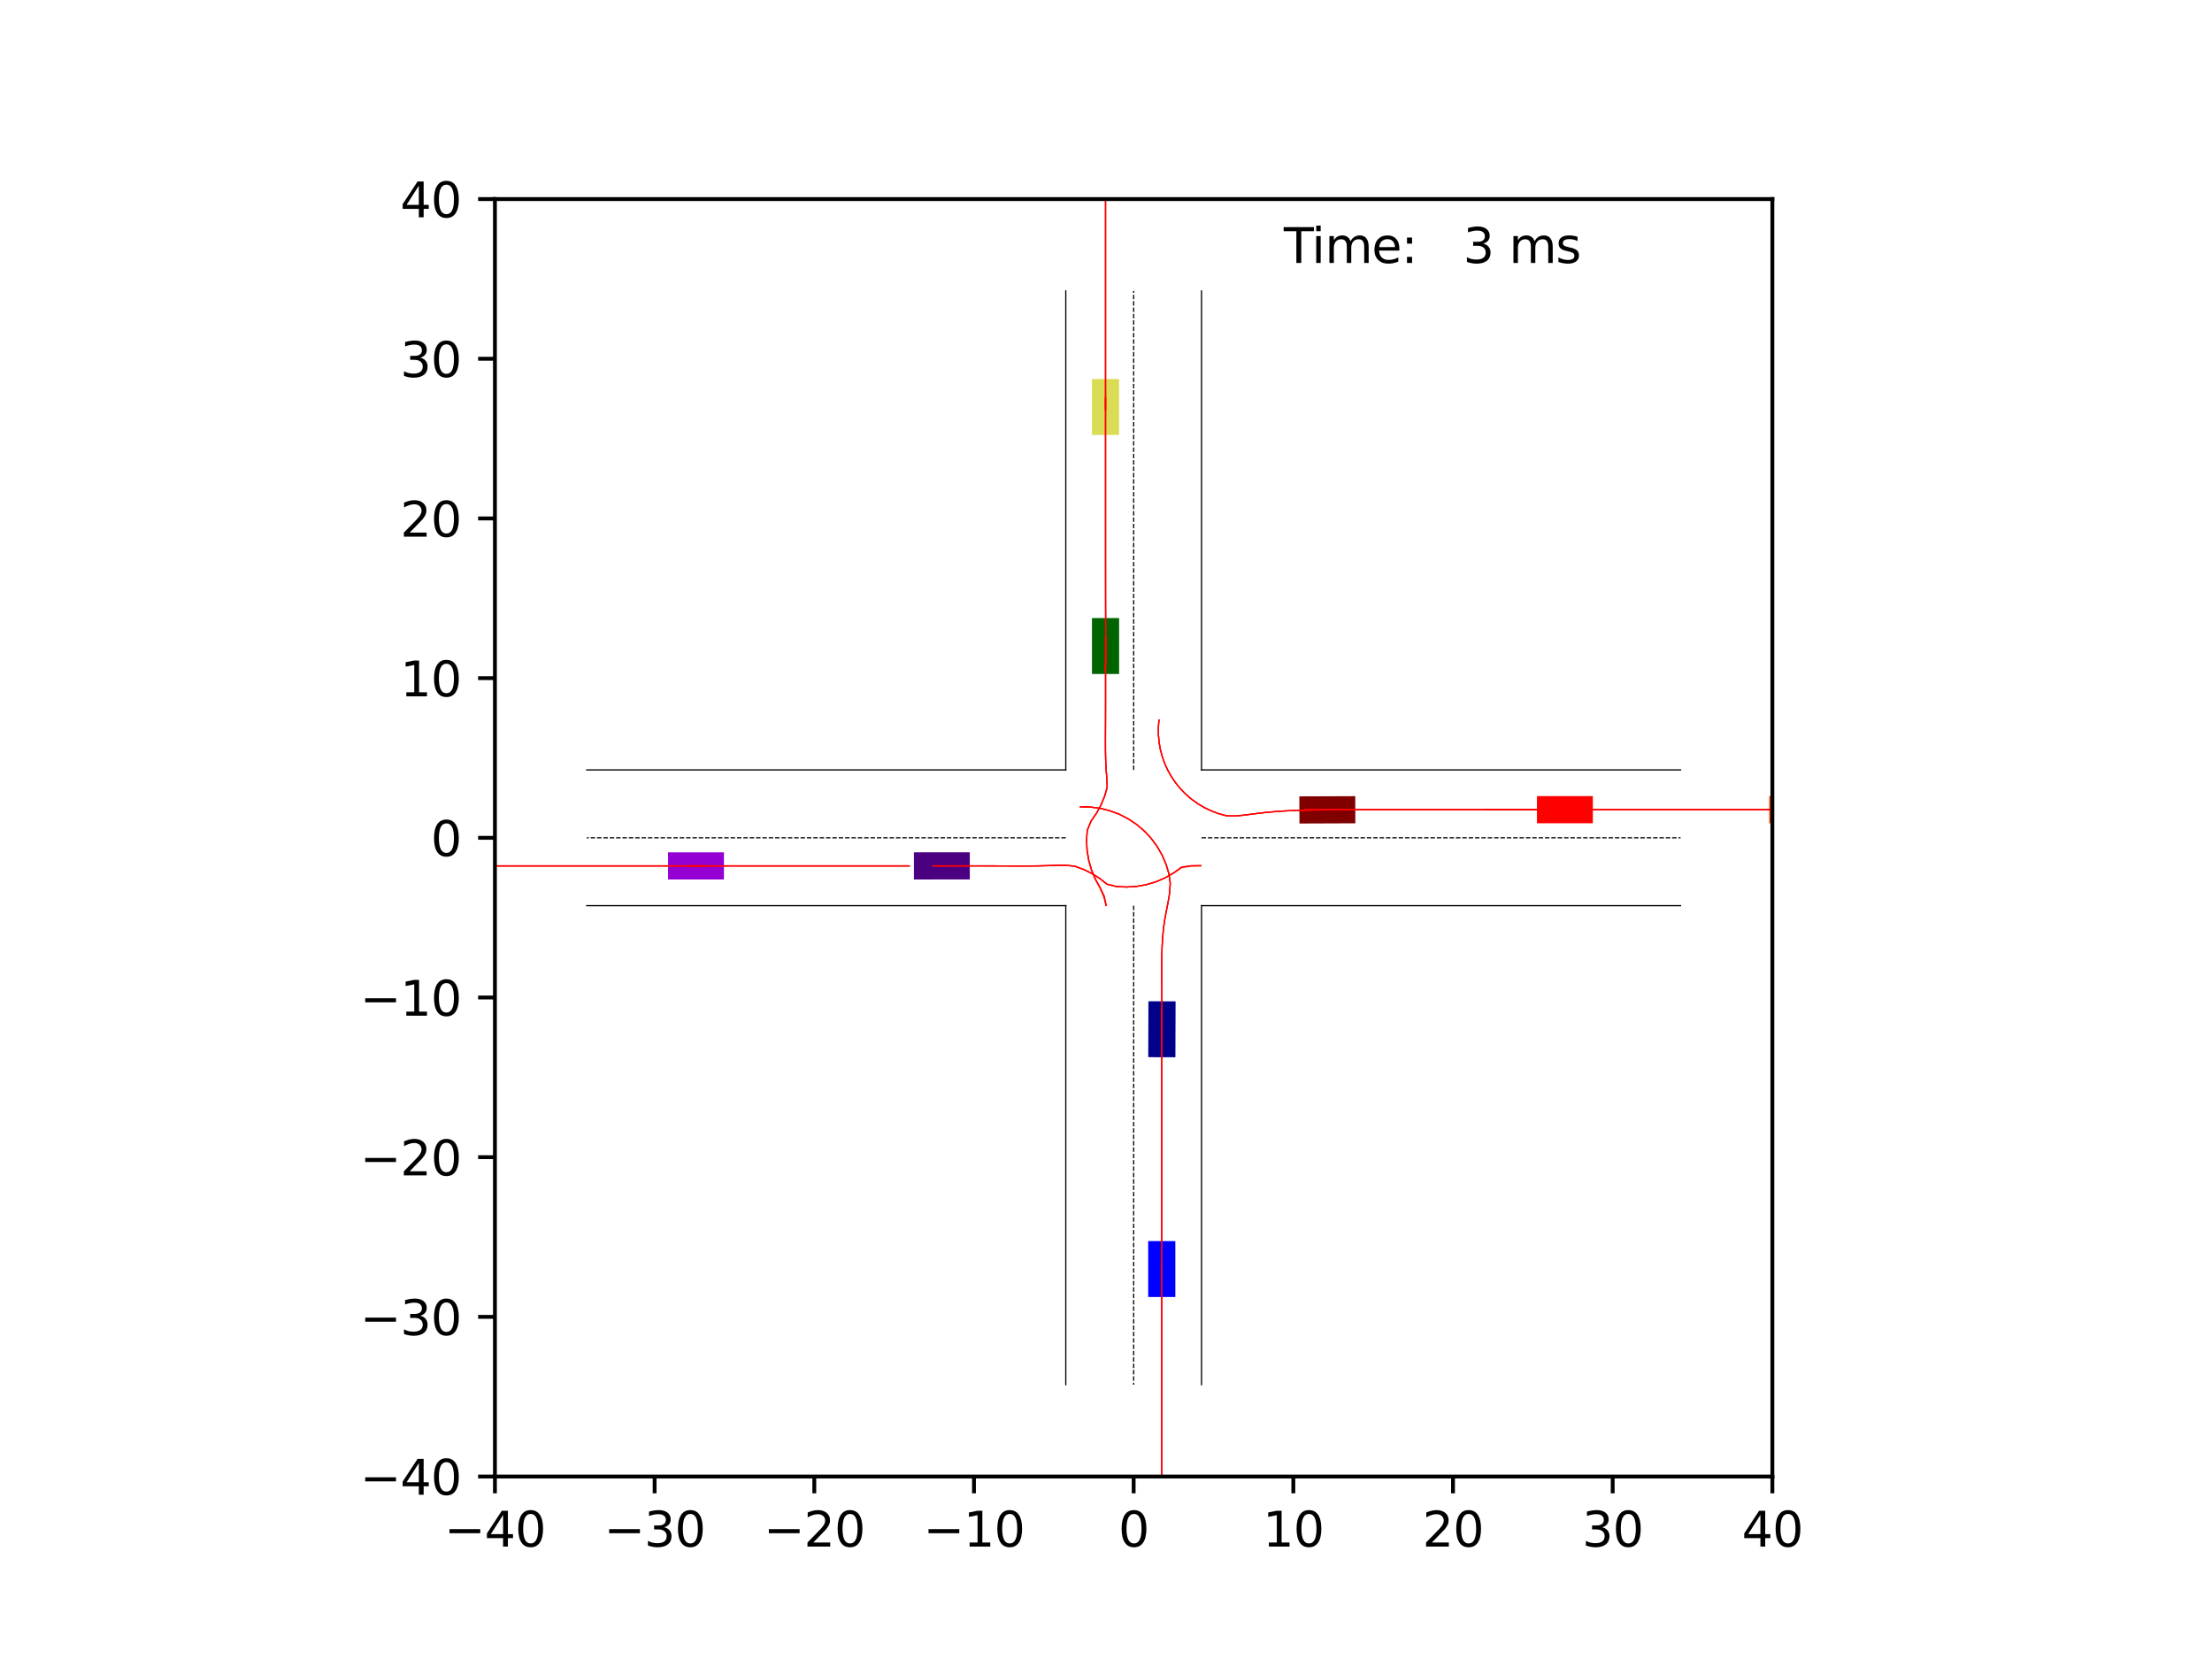<?xml version="1.0" encoding="utf-8" standalone="no"?>
<!DOCTYPE svg PUBLIC "-//W3C//DTD SVG 1.1//EN"
  "http://www.w3.org/Graphics/SVG/1.1/DTD/svg11.dtd">
<svg xmlns:xlink="http://www.w3.org/1999/xlink" width="460.8pt" height="345.6pt" viewBox="0 0 460.8 345.6" xmlns="http://www.w3.org/2000/svg" version="1.1">
 <defs>
  <style type="text/css">*{stroke-linejoin: round; stroke-linecap: butt}</style>
 </defs>
 <g id="figure_1">
  <g id="patch_1">
   <path d="M 0 345.6 
L 460.8 345.6 
L 460.8 0 
L 0 0 
z
" style="fill: #ffffff"/>
  </g>
  <g id="axes_1">
   <g id="patch_2">
    <path d="M 103.104 307.584 
L 369.216 307.584 
L 369.216 41.472 
L 103.104 41.472 
z
" style="fill: #ffffff"/>
   </g>
   <g id="patch_3">
    <path d="M 244.857 220.246 
L 244.893 208.603 
L 239.238 208.586 
L 239.202 220.228 
z
" clip-path="url(#pbbbda86563)" style="fill: #00008b"/>
   </g>
   <g id="patch_4">
    <path d="M 282.322 165.854 
L 270.679 165.899 
L 270.701 171.554 
L 282.344 171.509 
z
" clip-path="url(#pbbbda86563)" style="fill: #800000"/>
   </g>
   <g id="patch_5">
    <path d="M 227.477 128.76 
L 227.478 140.403 
L 233.133 140.402 
L 233.132 128.76 
z
" clip-path="url(#pbbbda86563)" style="fill: #006400"/>
   </g>
   <g id="patch_6">
    <path d="M 190.388 183.21 
L 202.03 183.205 
L 202.027 177.55 
L 190.385 177.555 
z
" clip-path="url(#pbbbda86563)" style="fill: #4b0082"/>
   </g>
   <g id="patch_7">
    <path d="M 244.843 270.186 
L 244.843 258.543 
L 239.188 258.543 
L 239.188 270.186 
z
" clip-path="url(#pbbbda86563)" style="fill: #0000ff"/>
   </g>
   <g id="patch_8">
    <path d="M 331.818 165.845 
L 320.175 165.845 
L 320.175 171.5 
L 331.818 171.5 
z
" clip-path="url(#pbbbda86563)" style="fill: #ff0000"/>
   </g>
   <g id="patch_9">
    <path d="M 227.477 78.96 
L 227.477 90.602 
L 233.132 90.602 
L 233.132 78.96 
z
" clip-path="url(#pbbbda86563)" style="fill: #dbdc56"/>
   </g>
   <g id="patch_10">
    <path d="M 139.166 183.211 
L 150.808 183.211 
L 150.808 177.556 
L 139.166 177.556 
z
" clip-path="url(#pbbbda86563)" style="fill: #9400d3"/>
   </g>
   <g id="patch_11">
    <path d="M 244.843 320.518 
L 244.843 308.876 
L 239.188 308.876 
L 239.188 320.518 
z
" clip-path="url(#pbbbda86563)" style="fill: #1e90ff"/>
   </g>
   <g id="patch_12">
    <path d="M 380.199 165.845 
L 368.556 165.845 
L 368.556 171.5 
L 380.199 171.5 
z
" clip-path="url(#pbbbda86563)" style="fill: #ff4500"/>
   </g>
   <g id="patch_13">
    <path d="M 227.477 28.538 
L 227.477 40.18 
L 233.132 40.18 
L 233.132 28.538 
z
" clip-path="url(#pbbbda86563)" style="fill: #7cfc00"/>
   </g>
   <g id="patch_14">
    <path d="M 90.17 183.211 
L 101.812 183.211 
L 101.812 177.556 
L 90.17 177.556 
z
" clip-path="url(#pbbbda86563)" style="fill: #ff00ff"/>
   </g>
   <g id="matplotlib.axis_1">
    <g id="xtick_1">
     <g id="line2d_1">
      <defs>
       <path id="ma21966d89a" d="M 0 0 
L 0 3.5 
" style="stroke: #000000; stroke-width: 0.8"/>
      </defs>
      <g>
       <use xlink:href="#ma21966d89a" x="103.104" y="307.584" style="stroke: #000000; stroke-width: 0.8"/>
      </g>
     </g>
     <g id="text_1">
      <!-- −40 -->
      <g transform="translate(92.552 322.182) scale(0.1 -0.1)">
       <defs>
        <path id="DejaVuSans-2212" d="M 678 2272 
L 4684 2272 
L 4684 1741 
L 678 1741 
L 678 2272 
z
" transform="scale(0.016)"/>
        <path id="DejaVuSans-34" d="M 2419 4116 
L 825 1625 
L 2419 1625 
L 2419 4116 
z
M 2253 4666 
L 3047 4666 
L 3047 1625 
L 3713 1625 
L 3713 1100 
L 3047 1100 
L 3047 0 
L 2419 0 
L 2419 1100 
L 313 1100 
L 313 1709 
L 2253 4666 
z
" transform="scale(0.016)"/>
        <path id="DejaVuSans-30" d="M 2034 4250 
Q 1547 4250 1301 3770 
Q 1056 3291 1056 2328 
Q 1056 1369 1301 889 
Q 1547 409 2034 409 
Q 2525 409 2770 889 
Q 3016 1369 3016 2328 
Q 3016 3291 2770 3770 
Q 2525 4250 2034 4250 
z
M 2034 4750 
Q 2819 4750 3233 4129 
Q 3647 3509 3647 2328 
Q 3647 1150 3233 529 
Q 2819 -91 2034 -91 
Q 1250 -91 836 529 
Q 422 1150 422 2328 
Q 422 3509 836 4129 
Q 1250 4750 2034 4750 
z
" transform="scale(0.016)"/>
       </defs>
       <use xlink:href="#DejaVuSans-2212"/>
       <use xlink:href="#DejaVuSans-34" x="83.789"/>
       <use xlink:href="#DejaVuSans-30" x="147.412"/>
      </g>
     </g>
    </g>
    <g id="xtick_2">
     <g id="line2d_2">
      <g>
       <use xlink:href="#ma21966d89a" x="136.368" y="307.584" style="stroke: #000000; stroke-width: 0.8"/>
      </g>
     </g>
     <g id="text_2">
      <!-- −30 -->
      <g transform="translate(125.816 322.182) scale(0.1 -0.1)">
       <defs>
        <path id="DejaVuSans-33" d="M 2597 2516 
Q 3050 2419 3304 2112 
Q 3559 1806 3559 1356 
Q 3559 666 3084 287 
Q 2609 -91 1734 -91 
Q 1441 -91 1130 -33 
Q 819 25 488 141 
L 488 750 
Q 750 597 1062 519 
Q 1375 441 1716 441 
Q 2309 441 2620 675 
Q 2931 909 2931 1356 
Q 2931 1769 2642 2001 
Q 2353 2234 1838 2234 
L 1294 2234 
L 1294 2753 
L 1863 2753 
Q 2328 2753 2575 2939 
Q 2822 3125 2822 3475 
Q 2822 3834 2567 4026 
Q 2313 4219 1838 4219 
Q 1578 4219 1281 4162 
Q 984 4106 628 3988 
L 628 4550 
Q 988 4650 1302 4700 
Q 1616 4750 1894 4750 
Q 2613 4750 3031 4423 
Q 3450 4097 3450 3541 
Q 3450 3153 3228 2886 
Q 3006 2619 2597 2516 
z
" transform="scale(0.016)"/>
       </defs>
       <use xlink:href="#DejaVuSans-2212"/>
       <use xlink:href="#DejaVuSans-33" x="83.789"/>
       <use xlink:href="#DejaVuSans-30" x="147.412"/>
      </g>
     </g>
    </g>
    <g id="xtick_3">
     <g id="line2d_3">
      <g>
       <use xlink:href="#ma21966d89a" x="169.632" y="307.584" style="stroke: #000000; stroke-width: 0.8"/>
      </g>
     </g>
     <g id="text_3">
      <!-- −20 -->
      <g transform="translate(159.08 322.182) scale(0.1 -0.1)">
       <defs>
        <path id="DejaVuSans-32" d="M 1228 531 
L 3431 531 
L 3431 0 
L 469 0 
L 469 531 
Q 828 903 1448 1529 
Q 2069 2156 2228 2338 
Q 2531 2678 2651 2914 
Q 2772 3150 2772 3378 
Q 2772 3750 2511 3984 
Q 2250 4219 1831 4219 
Q 1534 4219 1204 4116 
Q 875 4013 500 3803 
L 500 4441 
Q 881 4594 1212 4672 
Q 1544 4750 1819 4750 
Q 2544 4750 2975 4387 
Q 3406 4025 3406 3419 
Q 3406 3131 3298 2873 
Q 3191 2616 2906 2266 
Q 2828 2175 2409 1742 
Q 1991 1309 1228 531 
z
" transform="scale(0.016)"/>
       </defs>
       <use xlink:href="#DejaVuSans-2212"/>
       <use xlink:href="#DejaVuSans-32" x="83.789"/>
       <use xlink:href="#DejaVuSans-30" x="147.412"/>
      </g>
     </g>
    </g>
    <g id="xtick_4">
     <g id="line2d_4">
      <g>
       <use xlink:href="#ma21966d89a" x="202.896" y="307.584" style="stroke: #000000; stroke-width: 0.8"/>
      </g>
     </g>
     <g id="text_4">
      <!-- −10 -->
      <g transform="translate(192.344 322.182) scale(0.1 -0.1)">
       <defs>
        <path id="DejaVuSans-31" d="M 794 531 
L 1825 531 
L 1825 4091 
L 703 3866 
L 703 4441 
L 1819 4666 
L 2450 4666 
L 2450 531 
L 3481 531 
L 3481 0 
L 794 0 
L 794 531 
z
" transform="scale(0.016)"/>
       </defs>
       <use xlink:href="#DejaVuSans-2212"/>
       <use xlink:href="#DejaVuSans-31" x="83.789"/>
       <use xlink:href="#DejaVuSans-30" x="147.412"/>
      </g>
     </g>
    </g>
    <g id="xtick_5">
     <g id="line2d_5">
      <g>
       <use xlink:href="#ma21966d89a" x="236.16" y="307.584" style="stroke: #000000; stroke-width: 0.8"/>
      </g>
     </g>
     <g id="text_5">
      <!-- 0 -->
      <g transform="translate(232.979 322.182) scale(0.1 -0.1)">
       <use xlink:href="#DejaVuSans-30"/>
      </g>
     </g>
    </g>
    <g id="xtick_6">
     <g id="line2d_6">
      <g>
       <use xlink:href="#ma21966d89a" x="269.424" y="307.584" style="stroke: #000000; stroke-width: 0.8"/>
      </g>
     </g>
     <g id="text_6">
      <!-- 10 -->
      <g transform="translate(263.062 322.182) scale(0.1 -0.1)">
       <use xlink:href="#DejaVuSans-31"/>
       <use xlink:href="#DejaVuSans-30" x="63.623"/>
      </g>
     </g>
    </g>
    <g id="xtick_7">
     <g id="line2d_7">
      <g>
       <use xlink:href="#ma21966d89a" x="302.688" y="307.584" style="stroke: #000000; stroke-width: 0.8"/>
      </g>
     </g>
     <g id="text_7">
      <!-- 20 -->
      <g transform="translate(296.325 322.182) scale(0.1 -0.1)">
       <use xlink:href="#DejaVuSans-32"/>
       <use xlink:href="#DejaVuSans-30" x="63.623"/>
      </g>
     </g>
    </g>
    <g id="xtick_8">
     <g id="line2d_8">
      <g>
       <use xlink:href="#ma21966d89a" x="335.952" y="307.584" style="stroke: #000000; stroke-width: 0.8"/>
      </g>
     </g>
     <g id="text_8">
      <!-- 30 -->
      <g transform="translate(329.589 322.182) scale(0.1 -0.1)">
       <use xlink:href="#DejaVuSans-33"/>
       <use xlink:href="#DejaVuSans-30" x="63.623"/>
      </g>
     </g>
    </g>
    <g id="xtick_9">
     <g id="line2d_9">
      <g>
       <use xlink:href="#ma21966d89a" x="369.216" y="307.584" style="stroke: #000000; stroke-width: 0.8"/>
      </g>
     </g>
     <g id="text_9">
      <!-- 40 -->
      <g transform="translate(362.853 322.182) scale(0.1 -0.1)">
       <use xlink:href="#DejaVuSans-34"/>
       <use xlink:href="#DejaVuSans-30" x="63.623"/>
      </g>
     </g>
    </g>
   </g>
   <g id="matplotlib.axis_2">
    <g id="ytick_1">
     <g id="line2d_10">
      <defs>
       <path id="mdaaf9a71c4" d="M 0 0 
L -3.5 0 
" style="stroke: #000000; stroke-width: 0.8"/>
      </defs>
      <g>
       <use xlink:href="#mdaaf9a71c4" x="103.104" y="307.584" style="stroke: #000000; stroke-width: 0.8"/>
      </g>
     </g>
     <g id="text_10">
      <!-- −40 -->
      <g transform="translate(74.999 311.383) scale(0.1 -0.1)">
       <use xlink:href="#DejaVuSans-2212"/>
       <use xlink:href="#DejaVuSans-34" x="83.789"/>
       <use xlink:href="#DejaVuSans-30" x="147.412"/>
      </g>
     </g>
    </g>
    <g id="ytick_2">
     <g id="line2d_11">
      <g>
       <use xlink:href="#mdaaf9a71c4" x="103.104" y="274.32" style="stroke: #000000; stroke-width: 0.8"/>
      </g>
     </g>
     <g id="text_11">
      <!-- −30 -->
      <g transform="translate(74.999 278.119) scale(0.1 -0.1)">
       <use xlink:href="#DejaVuSans-2212"/>
       <use xlink:href="#DejaVuSans-33" x="83.789"/>
       <use xlink:href="#DejaVuSans-30" x="147.412"/>
      </g>
     </g>
    </g>
    <g id="ytick_3">
     <g id="line2d_12">
      <g>
       <use xlink:href="#mdaaf9a71c4" x="103.104" y="241.056" style="stroke: #000000; stroke-width: 0.8"/>
      </g>
     </g>
     <g id="text_12">
      <!-- −20 -->
      <g transform="translate(74.999 244.855) scale(0.1 -0.1)">
       <use xlink:href="#DejaVuSans-2212"/>
       <use xlink:href="#DejaVuSans-32" x="83.789"/>
       <use xlink:href="#DejaVuSans-30" x="147.412"/>
      </g>
     </g>
    </g>
    <g id="ytick_4">
     <g id="line2d_13">
      <g>
       <use xlink:href="#mdaaf9a71c4" x="103.104" y="207.792" style="stroke: #000000; stroke-width: 0.8"/>
      </g>
     </g>
     <g id="text_13">
      <!-- −10 -->
      <g transform="translate(74.999 211.591) scale(0.1 -0.1)">
       <use xlink:href="#DejaVuSans-2212"/>
       <use xlink:href="#DejaVuSans-31" x="83.789"/>
       <use xlink:href="#DejaVuSans-30" x="147.412"/>
      </g>
     </g>
    </g>
    <g id="ytick_5">
     <g id="line2d_14">
      <g>
       <use xlink:href="#mdaaf9a71c4" x="103.104" y="174.528" style="stroke: #000000; stroke-width: 0.8"/>
      </g>
     </g>
     <g id="text_14">
      <!-- 0 -->
      <g transform="translate(89.742 178.327) scale(0.1 -0.1)">
       <use xlink:href="#DejaVuSans-30"/>
      </g>
     </g>
    </g>
    <g id="ytick_6">
     <g id="line2d_15">
      <g>
       <use xlink:href="#mdaaf9a71c4" x="103.104" y="141.264" style="stroke: #000000; stroke-width: 0.8"/>
      </g>
     </g>
     <g id="text_15">
      <!-- 10 -->
      <g transform="translate(83.379 145.063) scale(0.1 -0.1)">
       <use xlink:href="#DejaVuSans-31"/>
       <use xlink:href="#DejaVuSans-30" x="63.623"/>
      </g>
     </g>
    </g>
    <g id="ytick_7">
     <g id="line2d_16">
      <g>
       <use xlink:href="#mdaaf9a71c4" x="103.104" y="108" style="stroke: #000000; stroke-width: 0.8"/>
      </g>
     </g>
     <g id="text_16">
      <!-- 20 -->
      <g transform="translate(83.379 111.799) scale(0.1 -0.1)">
       <use xlink:href="#DejaVuSans-32"/>
       <use xlink:href="#DejaVuSans-30" x="63.623"/>
      </g>
     </g>
    </g>
    <g id="ytick_8">
     <g id="line2d_17">
      <g>
       <use xlink:href="#mdaaf9a71c4" x="103.104" y="74.736" style="stroke: #000000; stroke-width: 0.8"/>
      </g>
     </g>
     <g id="text_17">
      <!-- 30 -->
      <g transform="translate(83.379 78.535) scale(0.1 -0.1)">
       <use xlink:href="#DejaVuSans-33"/>
       <use xlink:href="#DejaVuSans-30" x="63.623"/>
      </g>
     </g>
    </g>
    <g id="ytick_9">
     <g id="line2d_18">
      <g>
       <use xlink:href="#mdaaf9a71c4" x="103.104" y="41.472" style="stroke: #000000; stroke-width: 0.8"/>
      </g>
     </g>
     <g id="text_18">
      <!-- 40 -->
      <g transform="translate(83.379 45.271) scale(0.1 -0.1)">
       <use xlink:href="#DejaVuSans-34"/>
       <use xlink:href="#DejaVuSans-30" x="63.623"/>
      </g>
     </g>
    </g>
   </g>
   <g id="line2d_19">
    <path d="M 250.297 288.457 
L 250.297 188.665 
" clip-path="url(#pbbbda86563)" style="fill: none; stroke: #000000; stroke-width: 0.25; stroke-linecap: square"/>
   </g>
   <g id="line2d_20">
    <path d="M 250.297 188.665 
L 350.089 188.665 
" clip-path="url(#pbbbda86563)" style="fill: none; stroke: #000000; stroke-width: 0.25; stroke-linecap: square"/>
   </g>
   <g id="line2d_21">
    <path d="M 350.089 160.391 
L 250.297 160.391 
" clip-path="url(#pbbbda86563)" style="fill: none; stroke: #000000; stroke-width: 0.25; stroke-linecap: square"/>
   </g>
   <g id="line2d_22">
    <path d="M 250.297 160.391 
L 250.297 60.599 
" clip-path="url(#pbbbda86563)" style="fill: none; stroke: #000000; stroke-width: 0.25; stroke-linecap: square"/>
   </g>
   <g id="line2d_23">
    <path d="M 222.023 60.599 
L 222.023 160.391 
" clip-path="url(#pbbbda86563)" style="fill: none; stroke: #000000; stroke-width: 0.25; stroke-linecap: square"/>
   </g>
   <g id="line2d_24">
    <path d="M 222.023 160.391 
L 122.231 160.391 
" clip-path="url(#pbbbda86563)" style="fill: none; stroke: #000000; stroke-width: 0.25; stroke-linecap: square"/>
   </g>
   <g id="line2d_25">
    <path d="M 122.231 188.665 
L 222.023 188.665 
" clip-path="url(#pbbbda86563)" style="fill: none; stroke: #000000; stroke-width: 0.25; stroke-linecap: square"/>
   </g>
   <g id="line2d_26">
    <path d="M 222.023 188.665 
L 222.023 288.457 
" clip-path="url(#pbbbda86563)" style="fill: none; stroke: #000000; stroke-width: 0.25; stroke-linecap: square"/>
   </g>
   <g id="line2d_27">
    <path d="M 250.297 174.528 
L 350.089 174.528 
" clip-path="url(#pbbbda86563)" style="fill: none; stroke-dasharray: 0.925,0.4; stroke-dashoffset: 0; stroke: #000000; stroke-width: 0.25"/>
   </g>
   <g id="line2d_28">
    <path d="M 236.16 160.391 
L 236.16 60.599 
" clip-path="url(#pbbbda86563)" style="fill: none; stroke-dasharray: 0.925,0.4; stroke-dashoffset: 0; stroke: #000000; stroke-width: 0.25"/>
   </g>
   <g id="line2d_29">
    <path d="M 222.023 174.528 
L 122.231 174.528 
" clip-path="url(#pbbbda86563)" style="fill: none; stroke-dasharray: 0.925,0.4; stroke-dashoffset: 0; stroke: #000000; stroke-width: 0.25"/>
   </g>
   <g id="line2d_30">
    <path d="M 236.16 188.665 
L 236.16 288.457 
" clip-path="url(#pbbbda86563)" style="fill: none; stroke-dasharray: 0.925,0.4; stroke-dashoffset: 0; stroke: #000000; stroke-width: 0.25"/>
   </g>
   <g id="line2d_31">
    <path d="M 242.042 216.287 
L 242.047 214.416 
L 242.048 212.548 
L 242.045 210.681 
L 242.039 208.814 
L 242.028 206.947 
L 242.016 205.078 
L 242.005 203.205 
L 242.003 201.327 
L 242.019 199.443 
L 242.068 197.552 
L 242.168 195.653 
L 242.339 193.748 
L 242.598 191.837 
L 242.94 189.923 
L 243.325 187.996 
L 243.647 186.034 
L 243.773 184.027 
L 243.494 182.011 
L 242.894 180.043 
L 242.068 178.138 
L 241.023 176.326 
L 239.772 174.638 
L 238.333 173.104 
L 236.734 171.748 
L 234.997 170.59 
L 233.145 169.641 
L 231.201 168.913 
L 229.188 168.412 
L 227.132 168.144 
L 225.06 168.111 
" clip-path="url(#pbbbda86563)" style="fill: none; stroke: #ff0000; stroke-opacity: 0.2; stroke-width: 0.25; stroke-linecap: square"/>
   </g>
   <g id="line2d_32">
    <path d="M 242.042 216.287 
L 242.047 214.416 
L 242.049 212.548 
L 242.047 210.681 
L 242.042 208.814 
L 242.032 206.947 
L 242.021 205.077 
L 242.011 203.204 
L 242.009 201.326 
L 242.025 199.442 
L 242.072 197.551 
L 242.17 195.652 
L 242.339 193.746 
L 242.596 191.836 
L 242.938 189.921 
L 243.325 187.994 
L 243.651 186.032 
L 243.779 184.024 
L 243.5 182.007 
L 242.901 180.038 
L 242.077 178.132 
L 241.033 176.319 
L 239.782 174.63 
L 238.345 173.095 
L 236.746 171.74 
L 235.01 170.581 
L 233.16 169.632 
L 231.217 168.903 
L 229.205 168.401 
L 227.15 168.131 
L 225.079 168.095 
" clip-path="url(#pbbbda86563)" style="fill: none; stroke: #ff0000; stroke-opacity: 0.4; stroke-width: 0.25; stroke-linecap: square"/>
   </g>
   <g id="line2d_33">
    <path d="M 242.042 216.287 
L 242.047 214.416 
L 242.05 212.548 
L 242.049 210.681 
L 242.044 208.814 
L 242.035 206.946 
L 242.025 205.076 
L 242.015 203.203 
L 242.013 201.325 
L 242.028 199.441 
L 242.075 197.55 
L 242.171 195.651 
L 242.338 193.744 
L 242.595 191.833 
L 242.937 189.917 
L 243.326 187.99 
L 243.654 186.028 
L 243.784 184.019 
L 243.504 182.001 
L 242.905 180.031 
L 242.08 178.124 
L 241.036 176.31 
L 239.785 174.62 
L 238.348 173.085 
L 236.749 171.729 
L 235.013 170.571 
L 233.162 169.622 
L 231.219 168.893 
L 229.207 168.391 
L 227.152 168.121 
L 225.081 168.086 
" clip-path="url(#pbbbda86563)" style="fill: none; stroke: #ff0000; stroke-opacity: 0.6; stroke-width: 0.25; stroke-linecap: square"/>
   </g>
   <g id="line2d_34">
    <path d="M 242.042 216.287 
L 242.047 214.416 
L 242.05 212.548 
L 242.049 210.68 
L 242.045 208.814 
L 242.036 206.946 
L 242.026 205.076 
L 242.017 203.203 
L 242.015 201.325 
L 242.03 199.441 
L 242.077 197.549 
L 242.173 195.65 
L 242.34 193.743 
L 242.597 191.832 
L 242.939 189.916 
L 243.329 187.989 
L 243.657 186.026 
L 243.788 184.017 
L 243.508 181.999 
L 242.909 180.029 
L 242.084 178.121 
L 241.04 176.307 
L 239.789 174.617 
L 238.352 173.082 
L 236.752 171.726 
L 235.016 170.568 
L 233.164 169.62 
L 231.221 168.891 
L 229.209 168.39 
L 227.154 168.12 
L 225.082 168.086 
" clip-path="url(#pbbbda86563)" style="fill: none; stroke: #ff0000; stroke-opacity: 0.8; stroke-width: 0.25; stroke-linecap: square"/>
   </g>
   <g id="line2d_35">
    <path d="M 242.042 216.287 
L 242.048 214.416 
L 242.05 212.547 
L 242.049 210.68 
L 242.045 208.814 
L 242.037 206.946 
L 242.027 205.076 
L 242.018 203.203 
L 242.016 201.325 
L 242.031 199.441 
L 242.078 197.549 
L 242.174 195.65 
L 242.34 193.743 
L 242.596 191.831 
L 242.939 189.916 
L 243.329 187.988 
L 243.658 186.026 
L 243.789 184.016 
L 243.508 181.998 
L 242.909 180.027 
L 242.085 178.119 
L 241.041 176.305 
L 239.79 174.614 
L 238.352 173.079 
L 236.752 171.725 
L 235.014 170.569 
L 233.162 169.622 
L 231.218 168.894 
L 229.207 168.39 
L 227.152 168.119 
L 225.08 168.083 
" clip-path="url(#pbbbda86563)" style="fill: none; stroke: #ff0000; stroke-width: 0.25; stroke-linecap: square"/>
   </g>
   <g id="line2d_36">
    <path d="M 278.278 168.692 
L 276.512 168.708 
L 274.744 168.73 
L 272.977 168.76 
L 271.21 168.804 
L 269.445 168.866 
L 267.684 168.951 
L 265.928 169.067 
L 264.179 169.218 
L 262.44 169.405 
L 260.713 169.62 
L 258.995 169.835 
L 257.283 169.99 
L 255.577 169.968 
L 253.945 169.53 
L 252.377 168.949 
L 250.886 168.236 
L 249.482 167.401 
L 248.175 166.456 
L 246.972 165.412 
L 245.876 164.28 
L 244.893 163.07 
L 244.025 161.792 
L 243.273 160.454 
L 242.639 159.062 
L 242.123 157.623 
L 241.73 156.144 
L 241.463 154.633 
L 241.323 153.102 
L 241.313 151.562 
L 241.434 150.025 
" clip-path="url(#pbbbda86563)" style="fill: none; stroke: #ff0000; stroke-opacity: 0.2; stroke-width: 0.25; stroke-linecap: square"/>
   </g>
   <g id="line2d_37">
    <path d="M 278.278 168.692 
L 276.512 168.705 
L 274.744 168.724 
L 272.978 168.752 
L 271.211 168.792 
L 269.447 168.851 
L 267.687 168.935 
L 265.931 169.05 
L 264.183 169.202 
L 262.446 169.391 
L 260.719 169.609 
L 259.003 169.828 
L 257.292 169.988 
L 255.587 169.966 
L 253.954 169.533 
L 252.385 168.955 
L 250.893 168.244 
L 249.489 167.411 
L 248.181 166.467 
L 246.977 165.423 
L 245.881 164.291 
L 244.897 163.08 
L 244.027 161.801 
L 243.273 160.462 
L 242.638 159.067 
L 242.122 157.625 
L 241.728 156.141 
L 241.459 154.626 
L 241.318 153.089 
L 241.308 151.543 
L 241.43 150.001 
" clip-path="url(#pbbbda86563)" style="fill: none; stroke: #ff0000; stroke-opacity: 0.4; stroke-width: 0.25; stroke-linecap: square"/>
   </g>
   <g id="line2d_38">
    <path d="M 278.278 168.692 
L 276.512 168.705 
L 274.745 168.723 
L 272.978 168.75 
L 271.212 168.79 
L 269.448 168.849 
L 267.687 168.932 
L 265.932 169.047 
L 264.184 169.199 
L 262.447 169.388 
L 260.721 169.606 
L 259.004 169.825 
L 257.293 169.985 
L 255.589 169.964 
L 253.956 169.53 
L 252.387 168.953 
L 250.896 168.242 
L 249.491 167.409 
L 248.184 166.465 
L 246.979 165.421 
L 245.883 164.289 
L 244.899 163.079 
L 244.029 161.8 
L 243.275 160.46 
L 242.64 159.066 
L 242.123 157.623 
L 241.729 156.139 
L 241.461 154.623 
L 241.32 153.086 
L 241.311 151.539 
L 241.433 149.997 
" clip-path="url(#pbbbda86563)" style="fill: none; stroke: #ff0000; stroke-opacity: 0.6; stroke-width: 0.25; stroke-linecap: square"/>
   </g>
   <g id="line2d_39">
    <path d="M 278.278 168.692 
L 276.512 168.704 
L 274.745 168.722 
L 272.978 168.749 
L 271.212 168.789 
L 269.448 168.848 
L 267.688 168.931 
L 265.933 169.045 
L 264.185 169.197 
L 262.448 169.386 
L 260.722 169.605 
L 259.006 169.825 
L 257.296 169.985 
L 255.591 169.964 
L 253.959 169.528 
L 252.391 168.95 
L 250.9 168.239 
L 249.496 167.406 
L 248.188 166.463 
L 246.983 165.42 
L 245.886 164.289 
L 244.901 163.08 
L 244.031 161.801 
L 243.276 160.462 
L 242.64 159.068 
L 242.122 157.625 
L 241.727 156.141 
L 241.458 154.624 
L 241.318 153.087 
L 241.309 151.54 
L 241.43 149.996 
" clip-path="url(#pbbbda86563)" style="fill: none; stroke: #ff0000; stroke-opacity: 0.8; stroke-width: 0.25; stroke-linecap: square"/>
   </g>
   <g id="line2d_40">
    <path d="M 278.278 168.692 
L 276.512 168.704 
L 274.745 168.722 
L 272.978 168.748 
L 271.212 168.788 
L 269.449 168.846 
L 267.688 168.929 
L 265.934 169.044 
L 264.186 169.195 
L 262.449 169.385 
L 260.724 169.604 
L 259.008 169.824 
L 257.298 169.985 
L 255.594 169.963 
L 253.962 169.527 
L 252.394 168.949 
L 250.903 168.238 
L 249.499 167.406 
L 248.191 166.462 
L 246.986 165.42 
L 245.889 164.289 
L 244.904 163.08 
L 244.033 161.802 
L 243.279 160.462 
L 242.642 159.068 
L 242.124 157.626 
L 241.728 156.141 
L 241.459 154.625 
L 241.319 153.086 
L 241.309 151.539 
L 241.431 149.995 
" clip-path="url(#pbbbda86563)" style="fill: none; stroke: #ff0000; stroke-width: 0.25; stroke-linecap: square"/>
   </g>
   <g id="line2d_41">
    <path d="M 230.305 132.72 
L 230.305 134.581 
L 230.306 136.44 
L 230.306 138.297 
L 230.307 140.15 
L 230.306 142 
L 230.306 143.845 
L 230.304 145.686 
L 230.3 147.523 
L 230.295 149.355 
L 230.288 151.184 
L 230.282 153.01 
L 230.282 154.835 
L 230.298 156.662 
L 230.346 158.492 
L 230.439 160.33 
L 230.565 162.181 
L 230.612 164.055 
L 230.11 165.888 
L 229.376 167.678 
L 228.439 169.415 
L 227.294 171.075 
L 226.491 172.968 
L 226.304 175.043 
L 226.383 177.135 
L 226.7 179.194 
L 227.245 181.18 
L 227.999 183.065 
L 228.944 184.835 
L 229.779 186.642 
L 230.628 188.436 
" clip-path="url(#pbbbda86563)" style="fill: none; stroke: #ff0000; stroke-opacity: 0.2; stroke-width: 0.25; stroke-linecap: square"/>
   </g>
   <g id="line2d_42">
    <path d="M 230.305 132.72 
L 230.306 134.581 
L 230.306 136.439 
L 230.307 138.294 
L 230.309 140.145 
L 230.309 141.992 
L 230.31 143.835 
L 230.309 145.672 
L 230.306 147.505 
L 230.302 149.334 
L 230.295 151.16 
L 230.288 152.983 
L 230.286 154.805 
L 230.298 156.629 
L 230.341 158.459 
L 230.435 160.296 
L 230.568 162.146 
L 230.631 164.021 
L 230.114 165.853 
L 229.379 167.645 
L 228.438 169.385 
L 227.289 171.05 
L 226.486 172.951 
L 226.346 175.039 
L 226.444 177.14 
L 226.783 179.207 
L 227.351 181.198 
L 228.131 183.086 
L 229.103 184.853 
L 229.867 186.703 
L 230.455 188.608 
" clip-path="url(#pbbbda86563)" style="fill: none; stroke: #ff0000; stroke-opacity: 0.4; stroke-width: 0.25; stroke-linecap: square"/>
   </g>
   <g id="line2d_43">
    <path d="M 230.305 132.72 
L 230.305 134.581 
L 230.306 136.439 
L 230.307 138.294 
L 230.308 140.145 
L 230.308 141.992 
L 230.309 143.834 
L 230.308 145.671 
L 230.306 147.504 
L 230.302 149.332 
L 230.296 151.157 
L 230.288 152.98 
L 230.285 154.802 
L 230.296 156.626 
L 230.338 158.455 
L 230.432 160.292 
L 230.57 162.141 
L 230.643 164.016 
L 230.119 165.845 
L 229.384 167.638 
L 228.444 169.379 
L 227.294 171.045 
L 226.496 172.949 
L 226.357 175.039 
L 226.457 177.142 
L 226.799 179.211 
L 227.369 181.204 
L 228.153 183.092 
L 229.129 184.861 
L 229.922 186.701 
L 230.418 188.635 
" clip-path="url(#pbbbda86563)" style="fill: none; stroke: #ff0000; stroke-opacity: 0.6; stroke-width: 0.25; stroke-linecap: square"/>
   </g>
   <g id="line2d_44">
    <path d="M 230.305 132.72 
L 230.305 134.581 
L 230.306 136.439 
L 230.307 138.294 
L 230.308 140.145 
L 230.309 141.992 
L 230.31 143.834 
L 230.309 145.672 
L 230.308 147.505 
L 230.304 149.333 
L 230.297 151.158 
L 230.289 152.98 
L 230.284 154.802 
L 230.292 156.626 
L 230.331 158.455 
L 230.424 160.292 
L 230.567 162.141 
L 230.65 164.015 
L 230.116 165.842 
L 229.381 167.634 
L 228.439 169.375 
L 227.29 171.041 
L 226.501 172.95 
L 226.362 175.041 
L 226.467 177.144 
L 226.811 179.214 
L 227.386 181.208 
L 228.17 183.098 
L 229.152 184.865 
L 230.008 186.678 
L 230.409 188.634 
" clip-path="url(#pbbbda86563)" style="fill: none; stroke: #ff0000; stroke-opacity: 0.8; stroke-width: 0.25; stroke-linecap: square"/>
   </g>
   <g id="line2d_45">
    <path d="M 230.305 132.72 
L 230.305 134.581 
L 230.306 136.439 
L 230.307 138.294 
L 230.308 140.145 
L 230.309 141.992 
L 230.31 143.834 
L 230.31 145.672 
L 230.309 147.505 
L 230.305 149.333 
L 230.299 151.158 
L 230.291 152.981 
L 230.286 154.803 
L 230.293 156.627 
L 230.332 158.456 
L 230.425 160.293 
L 230.569 162.142 
L 230.654 164.016 
L 230.119 165.842 
L 229.383 167.635 
L 228.442 169.376 
L 227.292 171.042 
L 226.504 172.951 
L 226.366 175.042 
L 226.471 177.146 
L 226.816 179.216 
L 227.391 181.211 
L 228.175 183.101 
L 229.158 184.868 
L 230.027 186.675 
L 230.41 188.636 
" clip-path="url(#pbbbda86563)" style="fill: none; stroke: #ff0000; stroke-width: 0.25; stroke-linecap: square"/>
   </g>
   <g id="line2d_46">
    <path d="M 194.348 180.381 
L 196.207 180.379 
L 198.064 180.377 
L 199.918 180.376 
L 201.77 180.375 
L 203.617 180.376 
L 205.461 180.378 
L 207.302 180.382 
L 209.138 180.388 
L 210.972 180.394 
L 212.803 180.397 
L 214.633 180.392 
L 216.465 180.37 
L 218.3 180.326 
L 220.142 180.267 
L 221.996 180.256 
L 223.86 180.439 
L 225.642 181.085 
L 227.373 181.925 
L 229.036 182.961 
L 230.608 184.194 
L 232.58 184.696 
L 234.641 184.808 
L 236.719 184.685 
L 238.772 184.325 
L 240.759 183.735 
L 242.651 182.933 
L 244.424 181.931 
L 246.139 180.858 
L 248.118 180.487 
L 250.124 180.337 
" clip-path="url(#pbbbda86563)" style="fill: none; stroke: #ff0000; stroke-opacity: 0.2; stroke-width: 0.25; stroke-linecap: square"/>
   </g>
   <g id="line2d_47">
    <path d="M 194.348 180.381 
L 196.207 180.379 
L 198.064 180.378 
L 199.918 180.377 
L 201.768 180.377 
L 203.614 180.378 
L 205.457 180.38 
L 207.296 180.384 
L 209.131 180.39 
L 210.963 180.396 
L 212.793 180.4 
L 214.622 180.396 
L 216.452 180.376 
L 218.286 180.333 
L 220.127 180.274 
L 221.982 180.259 
L 223.845 180.442 
L 225.627 181.088 
L 227.36 181.928 
L 229.024 182.965 
L 230.598 184.198 
L 232.576 184.686 
L 234.641 184.792 
L 236.723 184.663 
L 238.779 184.296 
L 240.771 183.698 
L 242.667 182.887 
L 244.446 181.877 
L 246.122 180.728 
L 248.117 180.393 
L 250.136 180.342 
" clip-path="url(#pbbbda86563)" style="fill: none; stroke: #ff0000; stroke-opacity: 0.4; stroke-width: 0.25; stroke-linecap: square"/>
   </g>
   <g id="line2d_48">
    <path d="M 194.348 180.381 
L 196.207 180.379 
L 198.064 180.378 
L 199.918 180.377 
L 201.768 180.376 
L 203.615 180.376 
L 205.458 180.378 
L 207.298 180.382 
L 209.133 180.387 
L 210.966 180.393 
L 212.797 180.396 
L 214.627 180.392 
L 216.458 180.372 
L 218.293 180.328 
L 220.136 180.268 
L 221.991 180.253 
L 223.856 180.436 
L 225.64 181.081 
L 227.374 181.921 
L 229.039 182.959 
L 230.615 184.193 
L 232.595 184.682 
L 234.661 184.79 
L 236.745 184.663 
L 238.805 184.298 
L 240.799 183.701 
L 242.697 182.887 
L 244.475 181.872 
L 246.14 180.703 
L 248.138 180.372 
L 250.16 180.338 
" clip-path="url(#pbbbda86563)" style="fill: none; stroke: #ff0000; stroke-opacity: 0.6; stroke-width: 0.25; stroke-linecap: square"/>
   </g>
   <g id="line2d_49">
    <path d="M 194.348 180.381 
L 196.207 180.379 
L 198.064 180.378 
L 199.918 180.377 
L 201.768 180.376 
L 203.615 180.376 
L 205.458 180.378 
L 207.297 180.382 
L 209.133 180.387 
L 210.965 180.393 
L 212.796 180.396 
L 214.626 180.392 
L 216.457 180.372 
L 218.292 180.328 
L 220.134 180.268 
L 221.99 180.253 
L 223.854 180.436 
L 225.639 181.08 
L 227.373 181.921 
L 229.039 182.958 
L 230.614 184.192 
L 232.594 184.681 
L 234.661 184.789 
L 236.745 184.662 
L 238.805 184.297 
L 240.8 183.701 
L 242.698 182.886 
L 244.476 181.868 
L 246.128 180.68 
L 248.128 180.355 
L 250.151 180.341 
" clip-path="url(#pbbbda86563)" style="fill: none; stroke: #ff0000; stroke-opacity: 0.8; stroke-width: 0.25; stroke-linecap: square"/>
   </g>
   <g id="line2d_50">
    <path d="M 194.348 180.381 
L 196.207 180.38 
L 198.064 180.379 
L 199.917 180.379 
L 201.767 180.379 
L 203.614 180.379 
L 205.457 180.381 
L 207.295 180.384 
L 209.13 180.389 
L 210.962 180.395 
L 212.792 180.399 
L 214.621 180.397 
L 216.452 180.379 
L 218.287 180.337 
L 220.129 180.276 
L 221.984 180.256 
L 223.849 180.439 
L 225.633 181.085 
L 227.368 181.925 
L 229.034 182.962 
L 230.61 184.197 
L 232.593 184.679 
L 234.662 184.784 
L 236.748 184.652 
L 238.809 184.281 
L 240.805 183.679 
L 242.705 182.86 
L 244.486 181.84 
L 246.127 180.632 
L 248.138 180.354 
L 250.163 180.359 
" clip-path="url(#pbbbda86563)" style="fill: none; stroke: #ff0000; stroke-width: 0.25; stroke-linecap: square"/>
   </g>
   <g id="line2d_51">
    <path d="M 242.016 266.23 
L 242.016 264.365 
L 242.016 262.499 
L 242.016 260.634 
L 242.016 258.769 
L 242.016 256.904 
L 242.016 255.039 
L 242.016 253.174 
L 242.016 251.308 
L 242.016 249.443 
L 242.016 247.578 
L 242.016 245.713 
L 242.016 243.848 
L 242.016 241.983 
L 242.016 240.117 
L 242.016 238.252 
L 242.016 236.387 
L 242.016 234.522 
L 242.016 232.657 
L 242.016 230.792 
L 242.016 228.927 
L 242.016 227.061 
L 242.016 225.196 
L 242.016 223.331 
L 242.016 221.466 
L 242.016 219.601 
L 242.016 217.736 
L 242.016 215.87 
L 242.016 214.005 
L 242.016 212.14 
L 242.016 210.275 
" clip-path="url(#pbbbda86563)" style="fill: none; stroke: #ff0000; stroke-opacity: 0.2; stroke-width: 0.25; stroke-linecap: square"/>
   </g>
   <g id="line2d_52">
    <path d="M 242.016 266.23 
L 242.016 264.365 
L 242.016 262.499 
L 242.016 260.634 
L 242.016 258.769 
L 242.016 256.904 
L 242.016 255.039 
L 242.016 253.174 
L 242.016 251.308 
L 242.016 249.443 
L 242.016 247.578 
L 242.016 245.713 
L 242.016 243.848 
L 242.016 241.983 
L 242.016 240.117 
L 242.016 238.252 
L 242.016 236.387 
L 242.016 234.522 
L 242.016 232.657 
L 242.016 230.792 
L 242.016 228.927 
L 242.016 227.061 
L 242.016 225.196 
L 242.016 223.331 
L 242.016 221.466 
L 242.016 219.601 
L 242.016 217.736 
L 242.016 215.87 
L 242.016 214.005 
L 242.016 212.14 
L 242.016 210.275 
" clip-path="url(#pbbbda86563)" style="fill: none; stroke: #ff0000; stroke-opacity: 0.4; stroke-width: 0.25; stroke-linecap: square"/>
   </g>
   <g id="line2d_53">
    <path d="M 242.016 266.23 
L 242.016 264.365 
L 242.016 262.499 
L 242.016 260.634 
L 242.016 258.769 
L 242.016 256.904 
L 242.016 255.039 
L 242.016 253.174 
L 242.016 251.308 
L 242.016 249.443 
L 242.016 247.578 
L 242.016 245.713 
L 242.016 243.848 
L 242.016 241.983 
L 242.016 240.117 
L 242.016 238.252 
L 242.016 236.387 
L 242.016 234.522 
L 242.016 232.657 
L 242.016 230.792 
L 242.016 228.927 
L 242.016 227.061 
L 242.016 225.196 
L 242.016 223.331 
L 242.016 221.466 
L 242.016 219.601 
L 242.016 217.736 
L 242.016 215.87 
L 242.016 214.005 
L 242.016 212.14 
L 242.016 210.275 
" clip-path="url(#pbbbda86563)" style="fill: none; stroke: #ff0000; stroke-opacity: 0.6; stroke-width: 0.25; stroke-linecap: square"/>
   </g>
   <g id="line2d_54">
    <path d="M 242.016 266.23 
L 242.016 264.365 
L 242.016 262.499 
L 242.016 260.634 
L 242.016 258.769 
L 242.016 256.904 
L 242.016 255.039 
L 242.016 253.174 
L 242.016 251.308 
L 242.016 249.443 
L 242.016 247.578 
L 242.016 245.713 
L 242.016 243.848 
L 242.016 241.983 
L 242.016 240.117 
L 242.016 238.252 
L 242.016 236.387 
L 242.016 234.522 
L 242.016 232.657 
L 242.016 230.792 
L 242.016 228.927 
L 242.016 227.061 
L 242.016 225.196 
L 242.016 223.331 
L 242.016 221.466 
L 242.016 219.601 
L 242.016 217.736 
L 242.016 215.87 
L 242.016 214.005 
L 242.016 212.14 
L 242.016 210.275 
" clip-path="url(#pbbbda86563)" style="fill: none; stroke: #ff0000; stroke-opacity: 0.8; stroke-width: 0.25; stroke-linecap: square"/>
   </g>
   <g id="line2d_55">
    <path d="M 242.016 266.23 
L 242.016 264.365 
L 242.016 262.499 
L 242.016 260.634 
L 242.016 258.769 
L 242.016 256.904 
L 242.016 255.039 
L 242.016 253.174 
L 242.016 251.308 
L 242.016 249.443 
L 242.016 247.578 
L 242.016 245.713 
L 242.016 243.848 
L 242.016 241.983 
L 242.016 240.117 
L 242.016 238.252 
L 242.016 236.387 
L 242.016 234.522 
L 242.016 232.657 
L 242.016 230.792 
L 242.016 228.927 
L 242.016 227.061 
L 242.016 225.196 
L 242.016 223.331 
L 242.016 221.466 
L 242.016 219.601 
L 242.016 217.736 
L 242.016 215.87 
L 242.016 214.005 
L 242.016 212.14 
L 242.016 210.275 
" clip-path="url(#pbbbda86563)" style="fill: none; stroke: #ff0000; stroke-width: 0.25; stroke-linecap: square"/>
   </g>
   <g id="line2d_56">
    <path d="M 327.862 168.672 
L 325.997 168.672 
L 324.131 168.672 
L 322.266 168.672 
L 320.401 168.672 
L 318.536 168.672 
L 316.671 168.672 
L 314.806 168.672 
L 312.94 168.672 
L 311.075 168.672 
L 309.21 168.672 
L 307.345 168.672 
L 305.48 168.672 
L 303.615 168.672 
L 301.749 168.672 
L 299.884 168.672 
L 298.019 168.672 
L 296.154 168.672 
L 294.289 168.672 
L 292.424 168.672 
L 290.559 168.672 
L 288.693 168.672 
L 286.828 168.672 
L 284.963 168.672 
L 283.098 168.672 
L 281.233 168.672 
L 279.368 168.672 
L 277.502 168.672 
L 275.637 168.672 
L 273.772 168.672 
L 271.907 168.672 
" clip-path="url(#pbbbda86563)" style="fill: none; stroke: #ff0000; stroke-opacity: 0.2; stroke-width: 0.25; stroke-linecap: square"/>
   </g>
   <g id="line2d_57">
    <path d="M 327.862 168.672 
L 325.997 168.672 
L 324.131 168.672 
L 322.266 168.672 
L 320.401 168.672 
L 318.536 168.672 
L 316.671 168.672 
L 314.806 168.672 
L 312.94 168.672 
L 311.075 168.672 
L 309.21 168.672 
L 307.345 168.672 
L 305.48 168.672 
L 303.615 168.672 
L 301.749 168.672 
L 299.884 168.672 
L 298.019 168.672 
L 296.154 168.672 
L 294.289 168.672 
L 292.424 168.672 
L 290.559 168.672 
L 288.693 168.672 
L 286.828 168.672 
L 284.963 168.672 
L 283.098 168.672 
L 281.233 168.672 
L 279.368 168.672 
L 277.502 168.672 
L 275.637 168.672 
L 273.772 168.672 
L 271.907 168.672 
" clip-path="url(#pbbbda86563)" style="fill: none; stroke: #ff0000; stroke-opacity: 0.4; stroke-width: 0.25; stroke-linecap: square"/>
   </g>
   <g id="line2d_58">
    <path d="M 327.862 168.672 
L 325.997 168.672 
L 324.131 168.672 
L 322.266 168.672 
L 320.401 168.672 
L 318.536 168.672 
L 316.671 168.672 
L 314.806 168.672 
L 312.94 168.672 
L 311.075 168.672 
L 309.21 168.672 
L 307.345 168.672 
L 305.48 168.672 
L 303.615 168.672 
L 301.749 168.672 
L 299.884 168.672 
L 298.019 168.672 
L 296.154 168.672 
L 294.289 168.672 
L 292.424 168.672 
L 290.559 168.672 
L 288.693 168.672 
L 286.828 168.672 
L 284.963 168.672 
L 283.098 168.672 
L 281.233 168.672 
L 279.368 168.672 
L 277.502 168.672 
L 275.637 168.672 
L 273.772 168.672 
L 271.907 168.672 
" clip-path="url(#pbbbda86563)" style="fill: none; stroke: #ff0000; stroke-opacity: 0.6; stroke-width: 0.25; stroke-linecap: square"/>
   </g>
   <g id="line2d_59">
    <path d="M 327.862 168.672 
L 325.997 168.672 
L 324.131 168.672 
L 322.266 168.672 
L 320.401 168.672 
L 318.536 168.672 
L 316.671 168.672 
L 314.806 168.672 
L 312.94 168.672 
L 311.075 168.672 
L 309.21 168.672 
L 307.345 168.672 
L 305.48 168.672 
L 303.615 168.672 
L 301.749 168.672 
L 299.884 168.672 
L 298.019 168.672 
L 296.154 168.672 
L 294.289 168.672 
L 292.424 168.672 
L 290.559 168.672 
L 288.693 168.672 
L 286.828 168.672 
L 284.963 168.672 
L 283.098 168.672 
L 281.233 168.672 
L 279.368 168.672 
L 277.502 168.672 
L 275.637 168.672 
L 273.772 168.672 
L 271.907 168.672 
" clip-path="url(#pbbbda86563)" style="fill: none; stroke: #ff0000; stroke-opacity: 0.8; stroke-width: 0.25; stroke-linecap: square"/>
   </g>
   <g id="line2d_60">
    <path d="M 327.862 168.672 
L 325.997 168.672 
L 324.131 168.672 
L 322.266 168.672 
L 320.401 168.672 
L 318.536 168.672 
L 316.671 168.672 
L 314.806 168.672 
L 312.94 168.672 
L 311.075 168.672 
L 309.21 168.672 
L 307.345 168.672 
L 305.48 168.672 
L 303.615 168.672 
L 301.749 168.672 
L 299.884 168.672 
L 298.019 168.672 
L 296.154 168.672 
L 294.289 168.672 
L 292.424 168.672 
L 290.559 168.672 
L 288.693 168.672 
L 286.828 168.672 
L 284.963 168.672 
L 283.098 168.672 
L 281.233 168.672 
L 279.368 168.672 
L 277.502 168.672 
L 275.637 168.672 
L 273.772 168.672 
L 271.907 168.672 
" clip-path="url(#pbbbda86563)" style="fill: none; stroke: #ff0000; stroke-width: 0.25; stroke-linecap: square"/>
   </g>
   <g id="line2d_61">
    <path d="M 230.304 82.893 
L 230.304 84.781 
L 230.304 86.668 
L 230.304 88.556 
L 230.304 90.444 
L 230.304 92.331 
L 230.304 94.219 
L 230.304 96.106 
L 230.304 97.994 
L 230.304 99.882 
L 230.304 101.77 
L 230.304 103.657 
L 230.304 105.545 
L 230.304 107.433 
L 230.304 109.32 
L 230.305 111.208 
L 230.305 113.095 
L 230.305 114.983 
L 230.306 116.87 
L 230.307 118.757 
L 230.308 120.644 
L 230.31 122.531 
L 230.312 124.417 
L 230.316 126.303 
L 230.322 128.188 
L 230.331 130.074 
L 230.344 131.958 
L 230.363 133.842 
L 230.384 135.726 
L 230.384 137.609 
L 230.196 139.483 
" clip-path="url(#pbbbda86563)" style="fill: none; stroke: #ff0000; stroke-opacity: 0.2; stroke-width: 0.25; stroke-linecap: square"/>
   </g>
   <g id="line2d_62">
    <path d="M 230.304 82.893 
L 230.304 84.781 
L 230.304 86.668 
L 230.304 88.556 
L 230.304 90.444 
L 230.304 92.331 
L 230.304 94.219 
L 230.304 96.106 
L 230.304 97.994 
L 230.304 99.882 
L 230.304 101.769 
L 230.304 103.657 
L 230.304 105.544 
L 230.304 107.432 
L 230.305 109.32 
L 230.305 111.207 
L 230.305 113.095 
L 230.305 114.982 
L 230.306 116.869 
L 230.307 118.757 
L 230.308 120.644 
L 230.31 122.531 
L 230.312 124.418 
L 230.316 126.304 
L 230.322 128.19 
L 230.331 130.076 
L 230.344 131.962 
L 230.362 133.847 
L 230.384 135.732 
L 230.386 137.617 
L 230.199 139.493 
" clip-path="url(#pbbbda86563)" style="fill: none; stroke: #ff0000; stroke-opacity: 0.4; stroke-width: 0.25; stroke-linecap: square"/>
   </g>
   <g id="line2d_63">
    <path d="M 230.304 82.893 
L 230.304 84.781 
L 230.304 86.668 
L 230.304 88.556 
L 230.304 90.444 
L 230.304 92.331 
L 230.304 94.219 
L 230.304 96.106 
L 230.304 97.994 
L 230.304 99.882 
L 230.304 101.769 
L 230.304 103.657 
L 230.304 105.544 
L 230.304 107.432 
L 230.305 109.32 
L 230.305 111.207 
L 230.305 113.095 
L 230.305 114.982 
L 230.306 116.87 
L 230.307 118.757 
L 230.308 120.644 
L 230.31 122.531 
L 230.312 124.418 
L 230.316 126.304 
L 230.322 128.19 
L 230.331 130.076 
L 230.345 131.962 
L 230.363 133.847 
L 230.386 135.733 
L 230.387 137.618 
L 230.197 139.493 
" clip-path="url(#pbbbda86563)" style="fill: none; stroke: #ff0000; stroke-opacity: 0.6; stroke-width: 0.25; stroke-linecap: square"/>
   </g>
   <g id="line2d_64">
    <path d="M 230.304 82.893 
L 230.304 84.781 
L 230.304 86.668 
L 230.304 88.556 
L 230.304 90.444 
L 230.304 92.331 
L 230.304 94.219 
L 230.304 96.106 
L 230.304 97.994 
L 230.304 99.882 
L 230.304 101.769 
L 230.304 103.657 
L 230.304 105.544 
L 230.304 107.432 
L 230.305 109.32 
L 230.305 111.207 
L 230.305 113.095 
L 230.305 114.982 
L 230.306 116.87 
L 230.307 118.757 
L 230.308 120.644 
L 230.31 122.531 
L 230.312 124.418 
L 230.316 126.304 
L 230.322 128.191 
L 230.331 130.077 
L 230.344 131.962 
L 230.363 133.848 
L 230.386 135.733 
L 230.387 137.618 
L 230.197 139.493 
" clip-path="url(#pbbbda86563)" style="fill: none; stroke: #ff0000; stroke-opacity: 0.8; stroke-width: 0.25; stroke-linecap: square"/>
   </g>
   <g id="line2d_65">
    <path d="M 230.304 82.893 
L 230.304 84.781 
L 230.304 86.668 
L 230.304 88.556 
L 230.304 90.444 
L 230.304 92.331 
L 230.304 94.219 
L 230.304 96.106 
L 230.304 97.994 
L 230.304 99.882 
L 230.304 101.769 
L 230.304 103.657 
L 230.304 105.544 
L 230.304 107.432 
L 230.305 109.32 
L 230.305 111.207 
L 230.305 113.095 
L 230.305 114.982 
L 230.306 116.87 
L 230.307 118.757 
L 230.308 120.644 
L 230.31 122.531 
L 230.313 124.418 
L 230.317 126.304 
L 230.323 128.19 
L 230.332 130.076 
L 230.345 131.962 
L 230.363 133.847 
L 230.386 135.733 
L 230.387 137.618 
L 230.197 139.493 
" clip-path="url(#pbbbda86563)" style="fill: none; stroke: #ff0000; stroke-width: 0.25; stroke-linecap: square"/>
   </g>
   <g id="line2d_66">
    <path d="M 143.456 180.384 
L 144.987 180.384 
L 146.518 180.384 
L 148.05 180.384 
L 149.581 180.384 
L 151.112 180.384 
L 152.643 180.384 
L 154.174 180.384 
L 155.705 180.384 
L 157.236 180.384 
L 158.767 180.384 
L 160.298 180.384 
L 161.83 180.384 
L 163.361 180.384 
L 164.892 180.384 
L 166.423 180.384 
L 167.954 180.384 
L 169.485 180.384 
L 171.016 180.384 
L 172.547 180.384 
L 174.079 180.384 
L 175.61 180.384 
L 177.141 180.384 
L 178.672 180.384 
L 180.203 180.384 
L 181.734 180.384 
L 183.265 180.384 
L 184.796 180.384 
L 186.328 180.384 
L 187.859 180.384 
L 189.39 180.384 
" clip-path="url(#pbbbda86563)" style="fill: none; stroke: #ff0000; stroke-opacity: 0.2; stroke-width: 0.25; stroke-linecap: square"/>
   </g>
   <g id="line2d_67">
    <path d="M 143.456 180.384 
L 144.987 180.384 
L 146.518 180.384 
L 148.05 180.384 
L 149.581 180.384 
L 151.112 180.384 
L 152.643 180.384 
L 154.174 180.384 
L 155.705 180.384 
L 157.236 180.384 
L 158.767 180.384 
L 160.298 180.384 
L 161.83 180.384 
L 163.361 180.384 
L 164.892 180.384 
L 166.423 180.384 
L 167.954 180.384 
L 169.485 180.384 
L 171.016 180.384 
L 172.547 180.384 
L 174.079 180.384 
L 175.61 180.384 
L 177.141 180.384 
L 178.672 180.384 
L 180.203 180.384 
L 181.734 180.384 
L 183.265 180.384 
L 184.796 180.384 
L 186.328 180.384 
L 187.859 180.384 
L 189.39 180.384 
" clip-path="url(#pbbbda86563)" style="fill: none; stroke: #ff0000; stroke-opacity: 0.4; stroke-width: 0.25; stroke-linecap: square"/>
   </g>
   <g id="line2d_68">
    <path d="M 143.456 180.384 
L 144.987 180.384 
L 146.518 180.384 
L 148.05 180.384 
L 149.581 180.384 
L 151.112 180.384 
L 152.643 180.384 
L 154.174 180.384 
L 155.705 180.384 
L 157.236 180.384 
L 158.767 180.384 
L 160.298 180.384 
L 161.83 180.384 
L 163.361 180.384 
L 164.892 180.384 
L 166.423 180.384 
L 167.954 180.384 
L 169.485 180.384 
L 171.016 180.384 
L 172.547 180.384 
L 174.079 180.384 
L 175.61 180.384 
L 177.141 180.384 
L 178.672 180.384 
L 180.203 180.384 
L 181.734 180.384 
L 183.265 180.384 
L 184.796 180.384 
L 186.328 180.384 
L 187.859 180.384 
L 189.39 180.384 
" clip-path="url(#pbbbda86563)" style="fill: none; stroke: #ff0000; stroke-opacity: 0.6; stroke-width: 0.25; stroke-linecap: square"/>
   </g>
   <g id="line2d_69">
    <path d="M 143.456 180.384 
L 144.987 180.384 
L 146.518 180.384 
L 148.05 180.384 
L 149.581 180.384 
L 151.112 180.384 
L 152.643 180.384 
L 154.174 180.384 
L 155.705 180.384 
L 157.236 180.384 
L 158.767 180.384 
L 160.298 180.384 
L 161.83 180.384 
L 163.361 180.384 
L 164.892 180.384 
L 166.423 180.384 
L 167.954 180.384 
L 169.485 180.384 
L 171.016 180.384 
L 172.547 180.384 
L 174.079 180.384 
L 175.61 180.384 
L 177.141 180.384 
L 178.672 180.384 
L 180.203 180.384 
L 181.734 180.384 
L 183.265 180.384 
L 184.796 180.384 
L 186.328 180.384 
L 187.859 180.384 
L 189.39 180.384 
" clip-path="url(#pbbbda86563)" style="fill: none; stroke: #ff0000; stroke-opacity: 0.8; stroke-width: 0.25; stroke-linecap: square"/>
   </g>
   <g id="line2d_70">
    <path d="M 143.456 180.384 
L 144.987 180.384 
L 146.518 180.384 
L 148.05 180.384 
L 149.581 180.384 
L 151.112 180.384 
L 152.643 180.384 
L 154.174 180.384 
L 155.705 180.384 
L 157.236 180.384 
L 158.767 180.384 
L 160.298 180.384 
L 161.83 180.384 
L 163.361 180.384 
L 164.892 180.384 
L 166.423 180.384 
L 167.954 180.384 
L 169.485 180.384 
L 171.016 180.384 
L 172.547 180.384 
L 174.079 180.384 
L 175.61 180.384 
L 177.141 180.384 
L 178.672 180.384 
L 180.203 180.384 
L 181.734 180.384 
L 183.265 180.384 
L 184.796 180.384 
L 186.328 180.384 
L 187.859 180.384 
L 189.39 180.384 
" clip-path="url(#pbbbda86563)" style="fill: none; stroke: #ff0000; stroke-width: 0.25; stroke-linecap: square"/>
   </g>
   <g id="line2d_71">
    <path d="M 242.016 316.453 
L 242.016 314.697 
L 242.016 312.941 
L 242.016 311.184 
L 242.016 309.428 
L 242.016 307.672 
L 242.016 305.916 
L 242.016 304.16 
L 242.016 302.404 
L 242.016 300.648 
L 242.016 298.892 
L 242.016 297.136 
L 242.016 295.379 
L 242.016 293.623 
L 242.016 291.867 
L 242.016 290.111 
L 242.016 288.355 
L 242.016 286.599 
L 242.016 284.843 
L 242.016 283.087 
L 242.016 281.331 
L 242.016 279.574 
L 242.016 277.818 
L 242.016 276.062 
L 242.016 274.306 
L 242.016 272.55 
L 242.016 270.794 
L 242.016 269.038 
L 242.016 267.282 
L 242.016 265.525 
L 242.016 263.769 
" clip-path="url(#pbbbda86563)" style="fill: none; stroke: #ff0000; stroke-opacity: 0.2; stroke-width: 0.25; stroke-linecap: square"/>
   </g>
   <g id="line2d_72">
    <path d="M 242.016 316.453 
L 242.016 314.697 
L 242.016 312.941 
L 242.016 311.184 
L 242.016 309.428 
L 242.016 307.672 
L 242.016 305.916 
L 242.016 304.16 
L 242.016 302.404 
L 242.016 300.648 
L 242.016 298.892 
L 242.016 297.136 
L 242.016 295.379 
L 242.016 293.623 
L 242.016 291.867 
L 242.016 290.111 
L 242.016 288.355 
L 242.016 286.599 
L 242.016 284.843 
L 242.016 283.087 
L 242.016 281.331 
L 242.016 279.574 
L 242.016 277.818 
L 242.016 276.062 
L 242.016 274.306 
L 242.016 272.55 
L 242.016 270.794 
L 242.016 269.038 
L 242.016 267.282 
L 242.016 265.525 
L 242.016 263.769 
" clip-path="url(#pbbbda86563)" style="fill: none; stroke: #ff0000; stroke-opacity: 0.4; stroke-width: 0.25; stroke-linecap: square"/>
   </g>
   <g id="line2d_73">
    <path d="M 242.016 316.453 
L 242.016 314.697 
L 242.016 312.941 
L 242.016 311.184 
L 242.016 309.428 
L 242.016 307.672 
L 242.016 305.916 
L 242.016 304.16 
L 242.016 302.404 
L 242.016 300.648 
L 242.016 298.892 
L 242.016 297.136 
L 242.016 295.379 
L 242.016 293.623 
L 242.016 291.867 
L 242.016 290.111 
L 242.016 288.355 
L 242.016 286.599 
L 242.016 284.843 
L 242.016 283.087 
L 242.016 281.331 
L 242.016 279.574 
L 242.016 277.818 
L 242.016 276.062 
L 242.016 274.306 
L 242.016 272.55 
L 242.016 270.794 
L 242.016 269.038 
L 242.016 267.282 
L 242.016 265.525 
L 242.016 263.769 
" clip-path="url(#pbbbda86563)" style="fill: none; stroke: #ff0000; stroke-opacity: 0.6; stroke-width: 0.25; stroke-linecap: square"/>
   </g>
   <g id="line2d_74">
    <path d="M 242.016 316.453 
L 242.016 314.697 
L 242.016 312.941 
L 242.016 311.184 
L 242.016 309.428 
L 242.016 307.672 
L 242.016 305.916 
L 242.016 304.16 
L 242.016 302.404 
L 242.016 300.648 
L 242.016 298.892 
L 242.016 297.136 
L 242.016 295.379 
L 242.016 293.623 
L 242.016 291.867 
L 242.016 290.111 
L 242.016 288.355 
L 242.016 286.599 
L 242.016 284.843 
L 242.016 283.087 
L 242.016 281.331 
L 242.016 279.574 
L 242.016 277.818 
L 242.016 276.062 
L 242.016 274.306 
L 242.016 272.55 
L 242.016 270.794 
L 242.016 269.038 
L 242.016 267.282 
L 242.016 265.525 
L 242.016 263.769 
" clip-path="url(#pbbbda86563)" style="fill: none; stroke: #ff0000; stroke-opacity: 0.8; stroke-width: 0.25; stroke-linecap: square"/>
   </g>
   <g id="line2d_75">
    <path d="M 242.016 316.453 
L 242.016 314.697 
L 242.016 312.941 
L 242.016 311.184 
L 242.016 309.428 
L 242.016 307.672 
L 242.016 305.916 
L 242.016 304.16 
L 242.016 302.404 
L 242.016 300.648 
L 242.016 298.892 
L 242.016 297.136 
L 242.016 295.379 
L 242.016 293.623 
L 242.016 291.867 
L 242.016 290.111 
L 242.016 288.355 
L 242.016 286.599 
L 242.016 284.843 
L 242.016 283.087 
L 242.016 281.331 
L 242.016 279.574 
L 242.016 277.818 
L 242.016 276.062 
L 242.016 274.306 
L 242.016 272.55 
L 242.016 270.794 
L 242.016 269.038 
L 242.016 267.282 
L 242.016 265.525 
L 242.016 263.769 
" clip-path="url(#pbbbda86563)" style="fill: none; stroke: #ff0000; stroke-width: 0.25; stroke-linecap: square"/>
   </g>
   <g id="line2d_76">
    <path d="M 376.621 168.672 
L 374.378 168.672 
L 372.134 168.672 
L 369.89 168.672 
L 367.646 168.672 
L 365.402 168.672 
L 363.158 168.672 
L 360.914 168.672 
L 358.67 168.672 
L 356.426 168.672 
L 354.182 168.672 
L 351.938 168.672 
L 349.694 168.672 
L 347.45 168.672 
L 345.207 168.672 
L 342.963 168.672 
L 340.719 168.672 
L 338.475 168.672 
L 336.231 168.672 
L 333.987 168.672 
L 331.743 168.672 
L 329.499 168.672 
L 327.255 168.672 
L 325.011 168.672 
L 322.767 168.672 
L 320.523 168.672 
L 318.279 168.672 
L 316.036 168.672 
L 313.792 168.672 
L 311.548 168.672 
L 309.304 168.672 
" clip-path="url(#pbbbda86563)" style="fill: none; stroke: #ff0000; stroke-opacity: 0.2; stroke-width: 0.25; stroke-linecap: square"/>
   </g>
   <g id="line2d_77">
    <path d="M 376.621 168.672 
L 374.378 168.672 
L 372.134 168.672 
L 369.89 168.672 
L 367.646 168.672 
L 365.402 168.672 
L 363.158 168.672 
L 360.914 168.672 
L 358.67 168.672 
L 356.426 168.672 
L 354.182 168.672 
L 351.938 168.672 
L 349.694 168.672 
L 347.45 168.672 
L 345.207 168.672 
L 342.963 168.672 
L 340.719 168.672 
L 338.475 168.672 
L 336.231 168.672 
L 333.987 168.672 
L 331.743 168.672 
L 329.499 168.672 
L 327.255 168.672 
L 325.011 168.672 
L 322.767 168.672 
L 320.523 168.672 
L 318.279 168.672 
L 316.036 168.672 
L 313.792 168.672 
L 311.548 168.672 
L 309.304 168.672 
" clip-path="url(#pbbbda86563)" style="fill: none; stroke: #ff0000; stroke-opacity: 0.4; stroke-width: 0.25; stroke-linecap: square"/>
   </g>
   <g id="line2d_78">
    <path d="M 376.621 168.672 
L 374.378 168.672 
L 372.134 168.672 
L 369.89 168.672 
L 367.646 168.672 
L 365.402 168.672 
L 363.158 168.672 
L 360.914 168.672 
L 358.67 168.672 
L 356.426 168.672 
L 354.182 168.672 
L 351.938 168.672 
L 349.694 168.672 
L 347.45 168.672 
L 345.207 168.672 
L 342.963 168.672 
L 340.719 168.672 
L 338.475 168.672 
L 336.231 168.672 
L 333.987 168.672 
L 331.743 168.672 
L 329.499 168.672 
L 327.255 168.672 
L 325.011 168.672 
L 322.767 168.672 
L 320.523 168.672 
L 318.279 168.672 
L 316.036 168.672 
L 313.792 168.672 
L 311.548 168.672 
L 309.304 168.672 
" clip-path="url(#pbbbda86563)" style="fill: none; stroke: #ff0000; stroke-opacity: 0.6; stroke-width: 0.25; stroke-linecap: square"/>
   </g>
   <g id="line2d_79">
    <path d="M 376.621 168.672 
L 374.378 168.672 
L 372.134 168.672 
L 369.89 168.672 
L 367.646 168.672 
L 365.402 168.672 
L 363.158 168.672 
L 360.914 168.672 
L 358.67 168.672 
L 356.426 168.672 
L 354.182 168.672 
L 351.938 168.672 
L 349.694 168.672 
L 347.45 168.672 
L 345.207 168.672 
L 342.963 168.672 
L 340.719 168.672 
L 338.475 168.672 
L 336.231 168.672 
L 333.987 168.672 
L 331.743 168.672 
L 329.499 168.672 
L 327.255 168.672 
L 325.011 168.672 
L 322.767 168.672 
L 320.523 168.672 
L 318.279 168.672 
L 316.036 168.672 
L 313.792 168.672 
L 311.548 168.672 
L 309.304 168.672 
" clip-path="url(#pbbbda86563)" style="fill: none; stroke: #ff0000; stroke-opacity: 0.8; stroke-width: 0.25; stroke-linecap: square"/>
   </g>
   <g id="line2d_80">
    <path d="M 376.621 168.672 
L 374.378 168.672 
L 372.134 168.672 
L 369.89 168.672 
L 367.646 168.672 
L 365.402 168.672 
L 363.158 168.672 
L 360.914 168.672 
L 358.67 168.672 
L 356.426 168.672 
L 354.182 168.672 
L 351.938 168.672 
L 349.694 168.672 
L 347.45 168.672 
L 345.207 168.672 
L 342.963 168.672 
L 340.719 168.672 
L 338.475 168.672 
L 336.231 168.672 
L 333.987 168.672 
L 331.743 168.672 
L 329.499 168.672 
L 327.255 168.672 
L 325.011 168.672 
L 322.767 168.672 
L 320.523 168.672 
L 318.279 168.672 
L 316.036 168.672 
L 313.792 168.672 
L 311.548 168.672 
L 309.304 168.672 
" clip-path="url(#pbbbda86563)" style="fill: none; stroke: #ff0000; stroke-width: 0.25; stroke-linecap: square"/>
   </g>
   <g id="line2d_81">
    <path d="M 230.304 32.603 
L 230.304 34.359 
L 230.304 36.115 
L 230.304 37.872 
L 230.304 39.628 
L 230.304 41.384 
L 230.304 43.14 
L 230.304 44.896 
L 230.304 46.652 
L 230.304 48.408 
L 230.304 50.164 
L 230.304 51.92 
L 230.304 53.677 
L 230.304 55.433 
L 230.304 57.189 
L 230.304 58.945 
L 230.304 60.701 
L 230.304 62.457 
L 230.304 64.213 
L 230.304 65.969 
L 230.304 67.725 
L 230.304 69.482 
L 230.304 71.238 
L 230.304 72.994 
L 230.304 74.75 
L 230.304 76.506 
L 230.304 78.262 
L 230.304 80.018 
L 230.304 81.774 
L 230.304 83.531 
L 230.304 85.287 
" clip-path="url(#pbbbda86563)" style="fill: none; stroke: #ff0000; stroke-opacity: 0.2; stroke-width: 0.25; stroke-linecap: square"/>
   </g>
   <g id="line2d_82">
    <path d="M 230.304 32.603 
L 230.304 34.359 
L 230.304 36.115 
L 230.304 37.872 
L 230.304 39.628 
L 230.304 41.384 
L 230.304 43.14 
L 230.304 44.896 
L 230.304 46.652 
L 230.304 48.408 
L 230.304 50.164 
L 230.304 51.92 
L 230.304 53.677 
L 230.304 55.433 
L 230.304 57.189 
L 230.304 58.945 
L 230.304 60.701 
L 230.304 62.457 
L 230.304 64.213 
L 230.304 65.969 
L 230.304 67.725 
L 230.304 69.482 
L 230.304 71.238 
L 230.304 72.994 
L 230.304 74.75 
L 230.304 76.506 
L 230.304 78.262 
L 230.304 80.018 
L 230.304 81.774 
L 230.304 83.531 
L 230.304 85.287 
" clip-path="url(#pbbbda86563)" style="fill: none; stroke: #ff0000; stroke-opacity: 0.4; stroke-width: 0.25; stroke-linecap: square"/>
   </g>
   <g id="line2d_83">
    <path d="M 230.304 32.603 
L 230.304 34.359 
L 230.304 36.115 
L 230.304 37.872 
L 230.304 39.628 
L 230.304 41.384 
L 230.304 43.14 
L 230.304 44.896 
L 230.304 46.652 
L 230.304 48.408 
L 230.304 50.164 
L 230.304 51.92 
L 230.304 53.677 
L 230.304 55.433 
L 230.304 57.189 
L 230.304 58.945 
L 230.304 60.701 
L 230.304 62.457 
L 230.304 64.213 
L 230.304 65.969 
L 230.304 67.725 
L 230.304 69.482 
L 230.304 71.238 
L 230.304 72.994 
L 230.304 74.75 
L 230.304 76.506 
L 230.304 78.262 
L 230.304 80.018 
L 230.304 81.774 
L 230.304 83.531 
L 230.304 85.287 
" clip-path="url(#pbbbda86563)" style="fill: none; stroke: #ff0000; stroke-opacity: 0.6; stroke-width: 0.25; stroke-linecap: square"/>
   </g>
   <g id="line2d_84">
    <path d="M 230.304 32.603 
L 230.304 34.359 
L 230.304 36.115 
L 230.304 37.872 
L 230.304 39.628 
L 230.304 41.384 
L 230.304 43.14 
L 230.304 44.896 
L 230.304 46.652 
L 230.304 48.408 
L 230.304 50.164 
L 230.304 51.92 
L 230.304 53.677 
L 230.304 55.433 
L 230.304 57.189 
L 230.304 58.945 
L 230.304 60.701 
L 230.304 62.457 
L 230.304 64.213 
L 230.304 65.969 
L 230.304 67.725 
L 230.304 69.482 
L 230.304 71.238 
L 230.304 72.994 
L 230.304 74.75 
L 230.304 76.506 
L 230.304 78.262 
L 230.304 80.018 
L 230.304 81.774 
L 230.304 83.531 
L 230.304 85.287 
" clip-path="url(#pbbbda86563)" style="fill: none; stroke: #ff0000; stroke-opacity: 0.8; stroke-width: 0.25; stroke-linecap: square"/>
   </g>
   <g id="line2d_85">
    <path d="M 230.304 32.603 
L 230.304 34.359 
L 230.304 36.115 
L 230.304 37.872 
L 230.304 39.628 
L 230.304 41.384 
L 230.304 43.14 
L 230.304 44.896 
L 230.304 46.652 
L 230.304 48.408 
L 230.304 50.164 
L 230.304 51.92 
L 230.304 53.677 
L 230.304 55.433 
L 230.304 57.189 
L 230.304 58.945 
L 230.304 60.701 
L 230.304 62.457 
L 230.304 64.213 
L 230.304 65.969 
L 230.304 67.725 
L 230.304 69.482 
L 230.304 71.238 
L 230.304 72.994 
L 230.304 74.75 
L 230.304 76.506 
L 230.304 78.262 
L 230.304 80.018 
L 230.304 81.774 
L 230.304 83.531 
L 230.304 85.287 
" clip-path="url(#pbbbda86563)" style="fill: none; stroke: #ff0000; stroke-width: 0.25; stroke-linecap: square"/>
   </g>
   <g id="line2d_86">
    <path d="M 94.235 180.384 
L 95.991 180.384 
L 97.747 180.384 
L 99.504 180.384 
L 101.26 180.384 
L 103.016 180.384 
L 104.772 180.384 
L 106.528 180.384 
L 108.284 180.384 
L 110.04 180.384 
L 111.796 180.384 
L 113.552 180.384 
L 115.309 180.384 
L 117.065 180.384 
L 118.821 180.384 
L 120.577 180.384 
L 122.333 180.384 
L 124.089 180.384 
L 125.845 180.384 
L 127.601 180.384 
L 129.357 180.384 
L 131.114 180.384 
L 132.87 180.384 
L 134.626 180.384 
L 136.382 180.384 
L 138.138 180.384 
L 139.894 180.384 
L 141.65 180.384 
L 143.406 180.384 
L 145.163 180.384 
L 146.919 180.384 
" clip-path="url(#pbbbda86563)" style="fill: none; stroke: #ff0000; stroke-opacity: 0.2; stroke-width: 0.25; stroke-linecap: square"/>
   </g>
   <g id="line2d_87">
    <path d="M 94.235 180.384 
L 95.991 180.384 
L 97.747 180.384 
L 99.504 180.384 
L 101.26 180.384 
L 103.016 180.384 
L 104.772 180.384 
L 106.528 180.384 
L 108.284 180.384 
L 110.04 180.384 
L 111.796 180.384 
L 113.552 180.384 
L 115.309 180.384 
L 117.065 180.384 
L 118.821 180.384 
L 120.577 180.384 
L 122.333 180.384 
L 124.089 180.384 
L 125.845 180.384 
L 127.601 180.384 
L 129.357 180.384 
L 131.114 180.384 
L 132.87 180.384 
L 134.626 180.384 
L 136.382 180.384 
L 138.138 180.384 
L 139.894 180.384 
L 141.65 180.384 
L 143.406 180.384 
L 145.163 180.384 
L 146.919 180.384 
" clip-path="url(#pbbbda86563)" style="fill: none; stroke: #ff0000; stroke-opacity: 0.4; stroke-width: 0.25; stroke-linecap: square"/>
   </g>
   <g id="line2d_88">
    <path d="M 94.235 180.384 
L 95.991 180.384 
L 97.747 180.384 
L 99.504 180.384 
L 101.26 180.384 
L 103.016 180.384 
L 104.772 180.384 
L 106.528 180.384 
L 108.284 180.384 
L 110.04 180.384 
L 111.796 180.384 
L 113.552 180.384 
L 115.309 180.384 
L 117.065 180.384 
L 118.821 180.384 
L 120.577 180.384 
L 122.333 180.384 
L 124.089 180.384 
L 125.845 180.384 
L 127.601 180.384 
L 129.357 180.384 
L 131.114 180.384 
L 132.87 180.384 
L 134.626 180.384 
L 136.382 180.384 
L 138.138 180.384 
L 139.894 180.384 
L 141.65 180.384 
L 143.406 180.384 
L 145.163 180.384 
L 146.919 180.384 
" clip-path="url(#pbbbda86563)" style="fill: none; stroke: #ff0000; stroke-opacity: 0.6; stroke-width: 0.25; stroke-linecap: square"/>
   </g>
   <g id="line2d_89">
    <path d="M 94.235 180.384 
L 95.991 180.384 
L 97.747 180.384 
L 99.504 180.384 
L 101.26 180.384 
L 103.016 180.384 
L 104.772 180.384 
L 106.528 180.384 
L 108.284 180.384 
L 110.04 180.384 
L 111.796 180.384 
L 113.552 180.384 
L 115.309 180.384 
L 117.065 180.384 
L 118.821 180.384 
L 120.577 180.384 
L 122.333 180.384 
L 124.089 180.384 
L 125.845 180.384 
L 127.601 180.384 
L 129.357 180.384 
L 131.114 180.384 
L 132.87 180.384 
L 134.626 180.384 
L 136.382 180.384 
L 138.138 180.384 
L 139.894 180.384 
L 141.65 180.384 
L 143.406 180.384 
L 145.163 180.384 
L 146.919 180.384 
" clip-path="url(#pbbbda86563)" style="fill: none; stroke: #ff0000; stroke-opacity: 0.8; stroke-width: 0.25; stroke-linecap: square"/>
   </g>
   <g id="line2d_90">
    <path d="M 94.235 180.384 
L 95.991 180.384 
L 97.747 180.384 
L 99.504 180.384 
L 101.26 180.384 
L 103.016 180.384 
L 104.772 180.384 
L 106.528 180.384 
L 108.284 180.384 
L 110.04 180.384 
L 111.796 180.384 
L 113.552 180.384 
L 115.309 180.384 
L 117.065 180.384 
L 118.821 180.384 
L 120.577 180.384 
L 122.333 180.384 
L 124.089 180.384 
L 125.845 180.384 
L 127.601 180.384 
L 129.357 180.384 
L 131.114 180.384 
L 132.87 180.384 
L 134.626 180.384 
L 136.382 180.384 
L 138.138 180.384 
L 139.894 180.384 
L 141.65 180.384 
L 143.406 180.384 
L 145.163 180.384 
L 146.919 180.384 
" clip-path="url(#pbbbda86563)" style="fill: none; stroke: #ff0000; stroke-width: 0.25; stroke-linecap: square"/>
   </g>
   <g id="patch_15">
    <path d="M 103.104 307.584 
L 103.104 41.472 
" style="fill: none; stroke: #000000; stroke-width: 0.8; stroke-linejoin: miter; stroke-linecap: square"/>
   </g>
   <g id="patch_16">
    <path d="M 369.216 307.584 
L 369.216 41.472 
" style="fill: none; stroke: #000000; stroke-width: 0.8; stroke-linejoin: miter; stroke-linecap: square"/>
   </g>
   <g id="patch_17">
    <path d="M 103.104 307.584 
L 369.216 307.584 
" style="fill: none; stroke: #000000; stroke-width: 0.8; stroke-linejoin: miter; stroke-linecap: square"/>
   </g>
   <g id="patch_18">
    <path d="M 103.104 41.472 
L 369.216 41.472 
" style="fill: none; stroke: #000000; stroke-width: 0.8; stroke-linejoin: miter; stroke-linecap: square"/>
   </g>
   <g id="text_19">
    <!-- Time:   3 ms -->
    <g transform="translate(267.438 54.778) scale(0.1 -0.1)">
     <defs>
      <path id="DejaVuSans-54" d="M -19 4666 
L 3928 4666 
L 3928 4134 
L 2272 4134 
L 2272 0 
L 1638 0 
L 1638 4134 
L -19 4134 
L -19 4666 
z
" transform="scale(0.016)"/>
      <path id="DejaVuSans-69" d="M 603 3500 
L 1178 3500 
L 1178 0 
L 603 0 
L 603 3500 
z
M 603 4863 
L 1178 4863 
L 1178 4134 
L 603 4134 
L 603 4863 
z
" transform="scale(0.016)"/>
      <path id="DejaVuSans-6d" d="M 3328 2828 
Q 3544 3216 3844 3400 
Q 4144 3584 4550 3584 
Q 5097 3584 5394 3201 
Q 5691 2819 5691 2113 
L 5691 0 
L 5113 0 
L 5113 2094 
Q 5113 2597 4934 2840 
Q 4756 3084 4391 3084 
Q 3944 3084 3684 2787 
Q 3425 2491 3425 1978 
L 3425 0 
L 2847 0 
L 2847 2094 
Q 2847 2600 2669 2842 
Q 2491 3084 2119 3084 
Q 1678 3084 1418 2786 
Q 1159 2488 1159 1978 
L 1159 0 
L 581 0 
L 581 3500 
L 1159 3500 
L 1159 2956 
Q 1356 3278 1631 3431 
Q 1906 3584 2284 3584 
Q 2666 3584 2933 3390 
Q 3200 3197 3328 2828 
z
" transform="scale(0.016)"/>
      <path id="DejaVuSans-65" d="M 3597 1894 
L 3597 1613 
L 953 1613 
Q 991 1019 1311 708 
Q 1631 397 2203 397 
Q 2534 397 2845 478 
Q 3156 559 3463 722 
L 3463 178 
Q 3153 47 2828 -22 
Q 2503 -91 2169 -91 
Q 1331 -91 842 396 
Q 353 884 353 1716 
Q 353 2575 817 3079 
Q 1281 3584 2069 3584 
Q 2775 3584 3186 3129 
Q 3597 2675 3597 1894 
z
M 3022 2063 
Q 3016 2534 2758 2815 
Q 2500 3097 2075 3097 
Q 1594 3097 1305 2825 
Q 1016 2553 972 2059 
L 3022 2063 
z
" transform="scale(0.016)"/>
      <path id="DejaVuSans-3a" d="M 750 794 
L 1409 794 
L 1409 0 
L 750 0 
L 750 794 
z
M 750 3309 
L 1409 3309 
L 1409 2516 
L 750 2516 
L 750 3309 
z
" transform="scale(0.016)"/>
      <path id="DejaVuSans-20" transform="scale(0.016)"/>
      <path id="DejaVuSans-73" d="M 2834 3397 
L 2834 2853 
Q 2591 2978 2328 3040 
Q 2066 3103 1784 3103 
Q 1356 3103 1142 2972 
Q 928 2841 928 2578 
Q 928 2378 1081 2264 
Q 1234 2150 1697 2047 
L 1894 2003 
Q 2506 1872 2764 1633 
Q 3022 1394 3022 966 
Q 3022 478 2636 193 
Q 2250 -91 1575 -91 
Q 1294 -91 989 -36 
Q 684 19 347 128 
L 347 722 
Q 666 556 975 473 
Q 1284 391 1588 391 
Q 1994 391 2212 530 
Q 2431 669 2431 922 
Q 2431 1156 2273 1281 
Q 2116 1406 1581 1522 
L 1381 1569 
Q 847 1681 609 1914 
Q 372 2147 372 2553 
Q 372 3047 722 3315 
Q 1072 3584 1716 3584 
Q 2034 3584 2315 3537 
Q 2597 3491 2834 3397 
z
" transform="scale(0.016)"/>
     </defs>
     <use xlink:href="#DejaVuSans-54"/>
     <use xlink:href="#DejaVuSans-69" x="57.959"/>
     <use xlink:href="#DejaVuSans-6d" x="85.742"/>
     <use xlink:href="#DejaVuSans-65" x="183.154"/>
     <use xlink:href="#DejaVuSans-3a" x="244.678"/>
     <use xlink:href="#DejaVuSans-20" x="278.369"/>
     <use xlink:href="#DejaVuSans-20" x="310.156"/>
     <use xlink:href="#DejaVuSans-20" x="341.943"/>
     <use xlink:href="#DejaVuSans-33" x="373.73"/>
     <use xlink:href="#DejaVuSans-20" x="437.354"/>
     <use xlink:href="#DejaVuSans-6d" x="469.141"/>
     <use xlink:href="#DejaVuSans-73" x="566.553"/>
    </g>
   </g>
  </g>
 </g>
 <defs>
  <clipPath id="pbbbda86563">
   <rect x="103.104" y="41.472" width="266.112" height="266.112"/>
  </clipPath>
 </defs>
</svg>
